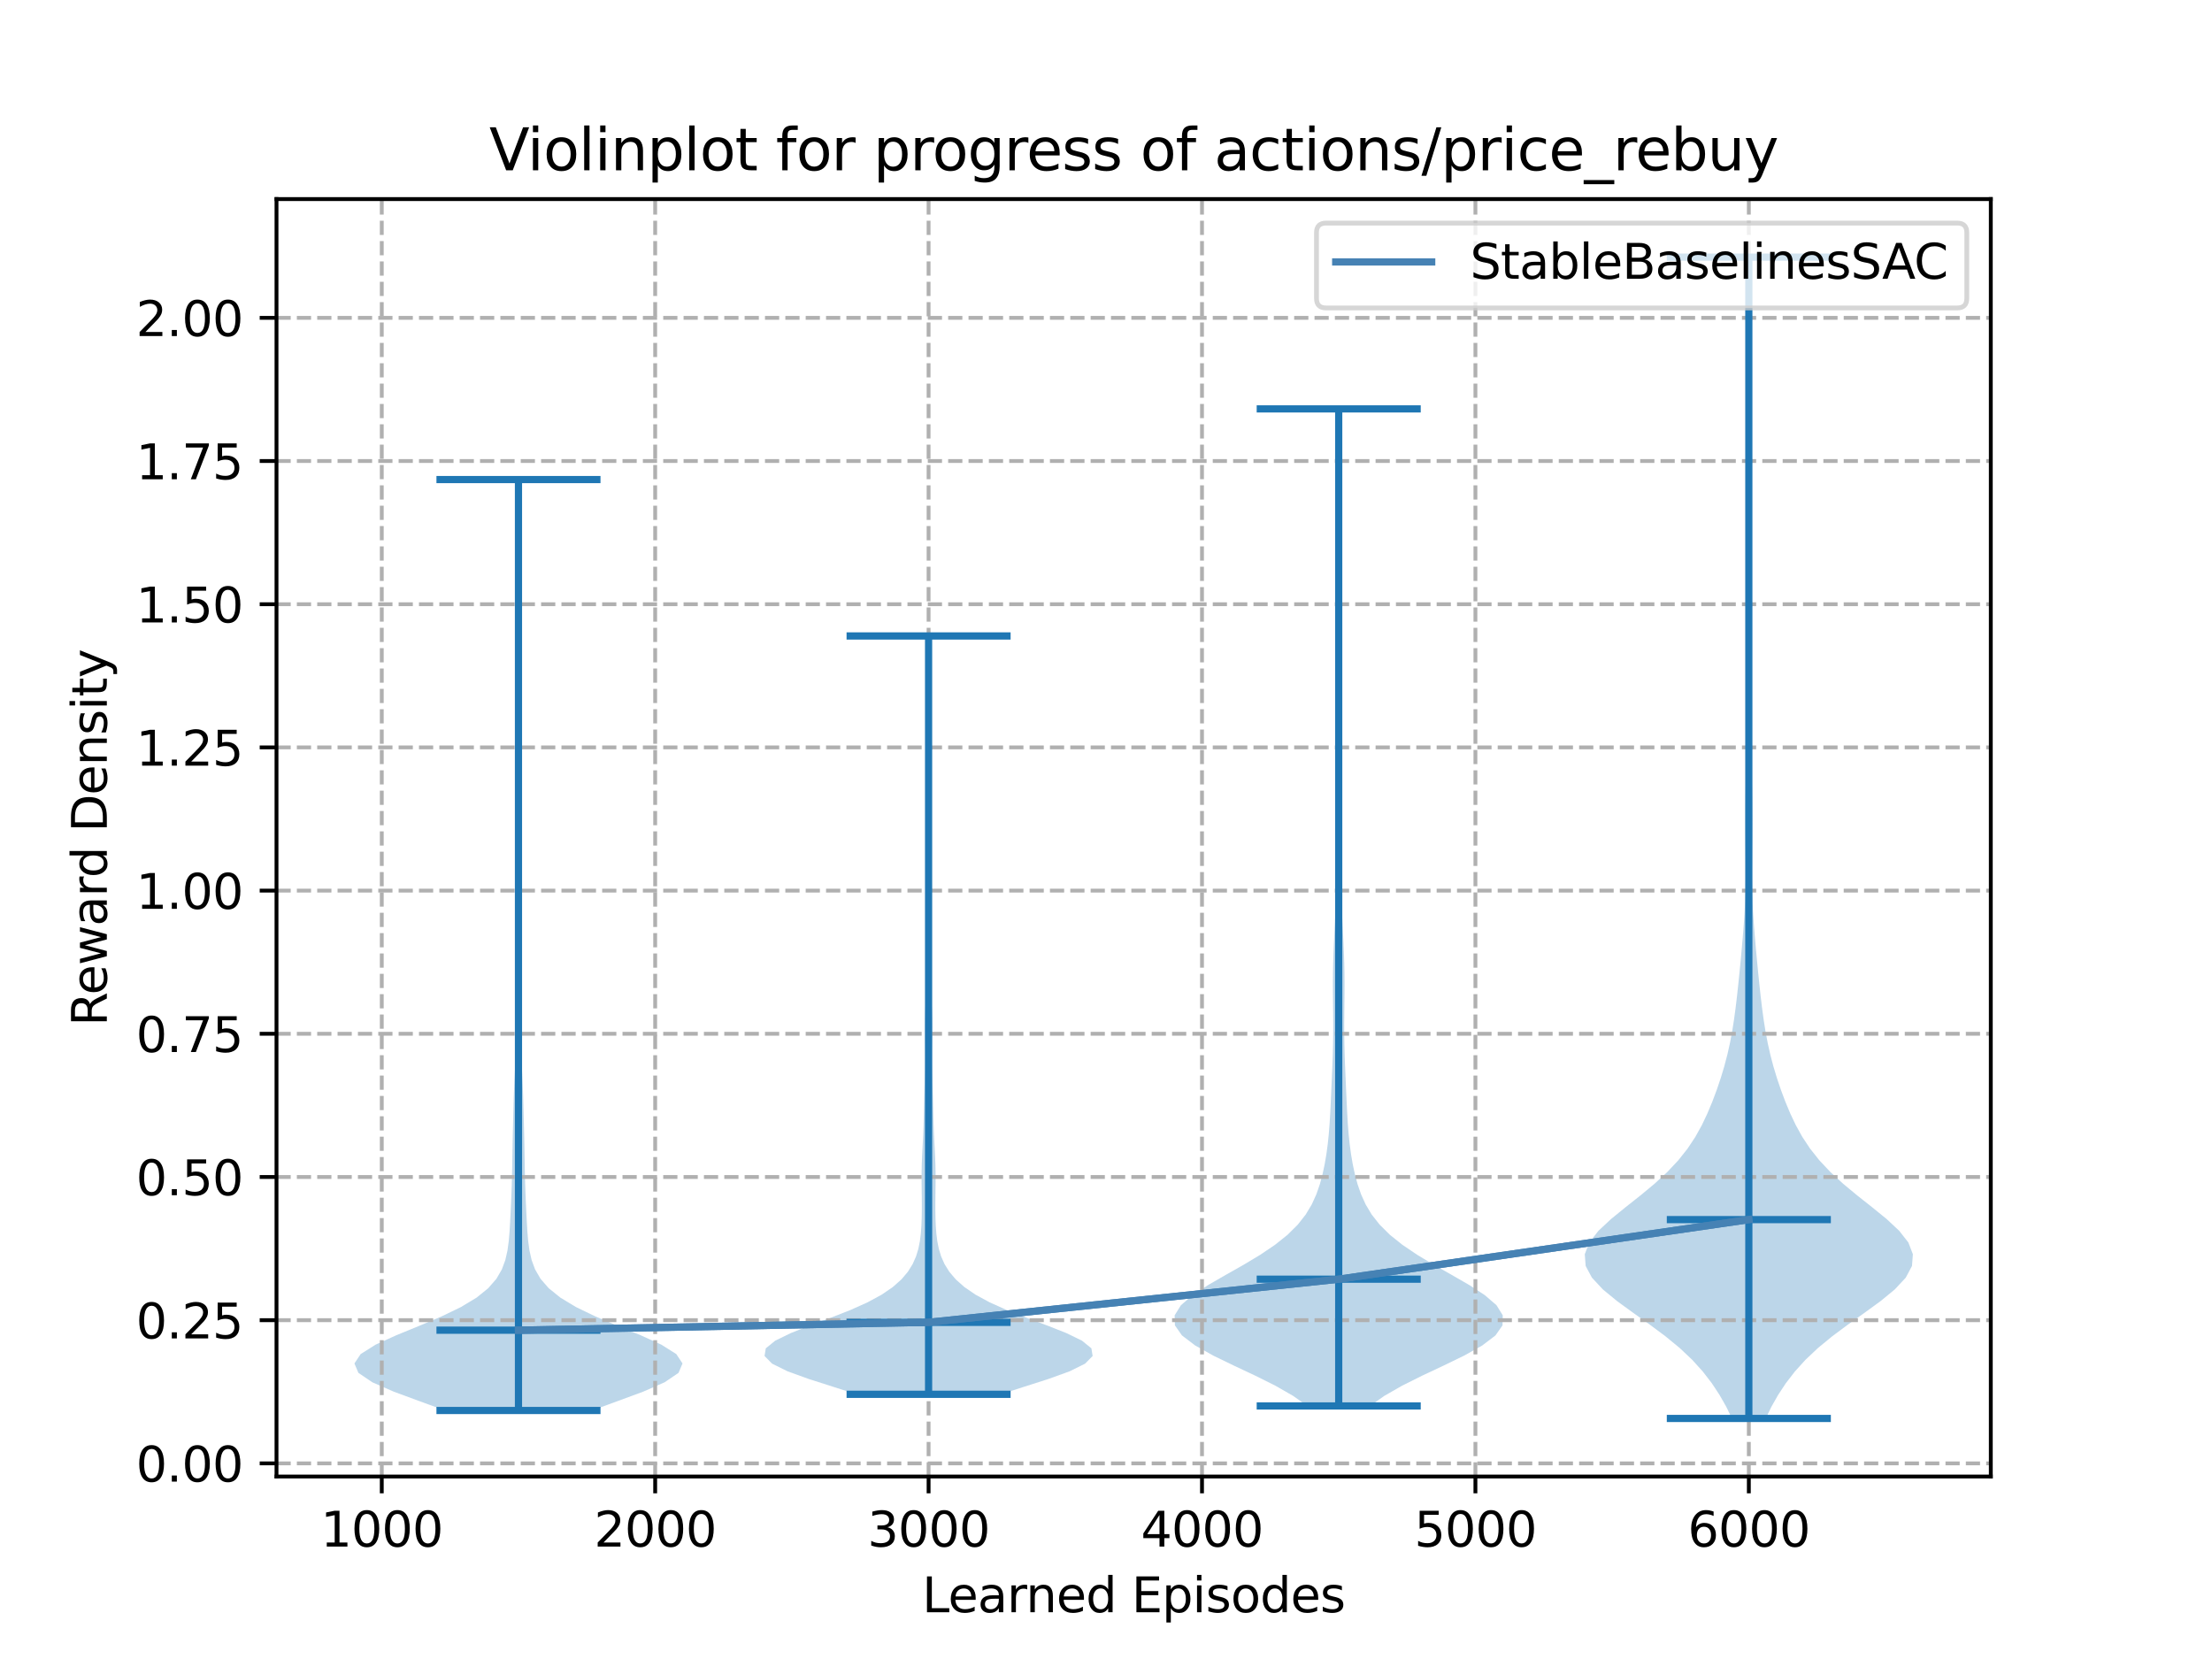 <?xml version="1.0" encoding="utf-8" standalone="no"?>
<!DOCTYPE svg PUBLIC "-//W3C//DTD SVG 1.1//EN"
  "http://www.w3.org/Graphics/SVG/1.1/DTD/svg11.dtd">
<svg xmlns:xlink="http://www.w3.org/1999/xlink" width="460.8pt" height="345.6pt" viewBox="0 0 460.8 345.6" xmlns="http://www.w3.org/2000/svg" version="1.1">
 <defs>
  <style type="text/css">*{stroke-linejoin: round; stroke-linecap: butt}</style>
 </defs>
 <g id="figure_1">
  <g id="patch_1">
   <path d="M 0 345.6 
L 460.8 345.6 
L 460.8 0 
L 0 0 
z
" style="fill: #ffffff"/>
  </g>
  <g id="axes_1">
   <g id="patch_2">
    <path d="M 57.6 307.584 
L 414.72 307.584 
L 414.72 41.472 
L 57.6 41.472 
z
" style="fill: #ffffff"/>
   </g>
   <g id="PolyCollection_1">
    <path d="M 123.31 293.83 
L 92.704 293.83 
L 87.343 291.871 
L 82.031 289.912 
L 77.56 287.953 
L 74.667 285.994 
L 73.833 284.035 
L 75.134 282.076 
L 78.244 280.117 
L 82.549 278.158 
L 87.338 276.199 
L 91.976 274.241 
L 96.025 272.282 
L 99.274 270.323 
L 101.701 268.364 
L 103.407 266.405 
L 104.544 264.446 
L 105.269 262.487 
L 105.713 260.528 
L 105.98 258.569 
L 106.146 256.61 
L 106.264 254.652 
L 106.364 252.693 
L 106.457 250.734 
L 106.541 248.775 
L 106.611 246.816 
L 106.663 244.857 
L 106.701 242.898 
L 106.733 240.939 
L 106.767 238.98 
L 106.807 237.021 
L 106.853 235.062 
L 106.902 233.104 
L 106.952 231.145 
L 107.008 229.186 
L 107.073 227.227 
L 107.153 225.268 
L 107.249 223.309 
L 107.356 221.35 
L 107.461 219.391 
L 107.551 217.432 
L 107.614 215.473 
L 107.645 213.515 
L 107.648 211.556 
L 107.635 209.597 
L 107.623 207.638 
L 107.624 205.679 
L 107.643 203.72 
L 107.676 201.761 
L 107.714 199.802 
L 107.746 197.843 
L 107.763 195.884 
L 107.765 193.925 
L 107.754 191.967 
L 107.738 190.008 
L 107.723 188.049 
L 107.713 186.09 
L 107.708 184.131 
L 107.705 182.172 
L 107.704 180.213 
L 107.703 178.254 
L 107.7 176.295 
L 107.696 174.336 
L 107.691 172.378 
L 107.685 170.419 
L 107.681 168.46 
L 107.682 166.501 
L 107.692 164.542 
L 107.713 162.583 
L 107.745 160.624 
L 107.785 158.665 
L 107.827 156.706 
L 107.864 154.747 
L 107.89 152.788 
L 107.903 150.83 
L 107.903 148.871 
L 107.892 146.912 
L 107.876 144.953 
L 107.861 142.994 
L 107.849 141.035 
L 107.846 139.076 
L 107.852 137.117 
L 107.866 135.158 
L 107.888 133.199 
L 107.913 131.241 
L 107.937 129.282 
L 107.96 127.323 
L 107.977 125.364 
L 107.99 123.405 
L 107.997 121.446 
L 108.001 119.487 
L 108.003 117.528 
L 108.001 115.569 
L 107.997 113.61 
L 107.989 111.651 
L 107.977 109.693 
L 107.962 107.734 
L 107.945 105.775 
L 107.929 103.816 
L 107.917 101.857 
L 107.913 99.898 
L 108.101 99.898 
L 108.101 99.898 
L 108.097 101.857 
L 108.085 103.816 
L 108.069 105.775 
L 108.052 107.734 
L 108.037 109.693 
L 108.025 111.651 
L 108.017 113.61 
L 108.013 115.569 
L 108.011 117.528 
L 108.012 119.487 
L 108.016 121.446 
L 108.024 123.405 
L 108.037 125.364 
L 108.054 127.323 
L 108.076 129.282 
L 108.101 131.241 
L 108.126 133.199 
L 108.147 135.158 
L 108.162 137.117 
L 108.168 139.076 
L 108.165 141.035 
L 108.153 142.994 
L 108.137 144.953 
L 108.121 146.912 
L 108.111 148.871 
L 108.111 150.83 
L 108.124 152.788 
L 108.15 154.747 
L 108.187 156.706 
L 108.228 158.665 
L 108.268 160.624 
L 108.301 162.583 
L 108.322 164.542 
L 108.332 166.501 
L 108.333 168.46 
L 108.329 170.419 
L 108.323 172.378 
L 108.317 174.336 
L 108.313 176.295 
L 108.311 178.254 
L 108.309 180.213 
L 108.308 182.172 
L 108.306 184.131 
L 108.301 186.09 
L 108.29 188.049 
L 108.275 190.008 
L 108.26 191.967 
L 108.249 193.925 
L 108.25 195.884 
L 108.268 197.843 
L 108.299 199.802 
L 108.338 201.761 
L 108.371 203.72 
L 108.39 205.679 
L 108.391 207.638 
L 108.378 209.597 
L 108.366 211.556 
L 108.369 213.515 
L 108.399 215.473 
L 108.462 217.432 
L 108.553 219.391 
L 108.658 221.35 
L 108.765 223.309 
L 108.861 225.268 
L 108.941 227.227 
L 109.006 229.186 
L 109.061 231.145 
L 109.112 233.104 
L 109.161 235.062 
L 109.207 237.021 
L 109.247 238.98 
L 109.281 240.939 
L 109.313 242.898 
L 109.351 244.857 
L 109.403 246.816 
L 109.473 248.775 
L 109.557 250.734 
L 109.65 252.693 
L 109.749 254.652 
L 109.867 256.61 
L 110.034 258.569 
L 110.301 260.528 
L 110.745 262.487 
L 111.47 264.446 
L 112.607 266.405 
L 114.313 268.364 
L 116.74 270.323 
L 119.989 272.282 
L 124.038 274.241 
L 128.676 276.199 
L 133.465 278.158 
L 137.77 280.117 
L 140.88 282.076 
L 142.181 284.035 
L 141.346 285.994 
L 138.454 287.953 
L 133.982 289.912 
L 128.67 291.871 
L 123.31 293.83 
z
" clip-path="url(#p4793a1f24e)" style="fill: #1f77b4; fill-opacity: 0.3"/>
   </g>
   <g id="PolyCollection_2">
    <path d="M 208.459 290.458 
L 178.425 290.458 
L 173.471 288.863 
L 168.477 287.267 
L 164.063 285.671 
L 160.842 284.075 
L 159.268 282.48 
L 159.526 280.884 
L 161.488 279.288 
L 164.763 277.693 
L 168.812 276.097 
L 173.087 274.501 
L 177.145 272.905 
L 180.705 271.31 
L 183.65 269.714 
L 185.984 268.118 
L 187.78 266.523 
L 189.13 264.927 
L 190.122 263.331 
L 190.829 261.735 
L 191.314 260.14 
L 191.631 258.544 
L 191.828 256.948 
L 191.945 255.353 
L 192.008 253.757 
L 192.034 252.161 
L 192.035 250.565 
L 192.019 248.97 
L 191.998 247.374 
L 191.983 245.778 
L 191.989 244.183 
L 192.022 242.587 
L 192.083 240.991 
L 192.161 239.395 
L 192.245 237.8 
L 192.321 236.204 
L 192.382 234.608 
L 192.428 233.013 
L 192.466 231.417 
L 192.501 229.821 
L 192.541 228.225 
L 192.587 226.63 
L 192.635 225.034 
L 192.678 223.438 
L 192.709 221.843 
L 192.719 220.247 
L 192.709 218.651 
L 192.686 217.055 
L 192.664 215.46 
L 192.658 213.864 
L 192.68 212.268 
L 192.735 210.673 
L 192.818 209.077 
L 192.918 207.481 
L 193.021 205.885 
L 193.116 204.29 
L 193.192 202.694 
L 193.246 201.098 
L 193.276 199.503 
L 193.281 197.907 
L 193.264 196.311 
L 193.23 194.715 
L 193.186 193.12 
L 193.142 191.524 
L 193.106 189.928 
L 193.087 188.333 
L 193.09 186.737 
L 193.114 185.141 
L 193.156 183.545 
L 193.207 181.95 
L 193.259 180.354 
L 193.302 178.758 
L 193.331 177.163 
L 193.341 175.567 
L 193.334 173.971 
L 193.313 172.375 
L 193.286 170.78 
L 193.26 169.184 
L 193.245 167.588 
L 193.244 165.993 
L 193.259 164.397 
L 193.286 162.801 
L 193.32 161.205 
L 193.354 159.61 
L 193.384 158.014 
L 193.407 156.418 
L 193.423 154.823 
L 193.432 153.227 
L 193.437 151.631 
L 193.44 150.035 
L 193.44 148.44 
L 193.439 146.844 
L 193.436 145.248 
L 193.43 143.653 
L 193.421 142.057 
L 193.408 140.461 
L 193.392 138.865 
L 193.374 137.27 
L 193.357 135.674 
L 193.345 134.078 
L 193.341 132.483 
L 193.544 132.483 
L 193.544 132.483 
L 193.539 134.078 
L 193.527 135.674 
L 193.511 137.27 
L 193.493 138.865 
L 193.476 140.461 
L 193.463 142.057 
L 193.454 143.653 
L 193.449 145.248 
L 193.446 146.844 
L 193.444 148.44 
L 193.445 150.035 
L 193.447 151.631 
L 193.452 153.227 
L 193.462 154.823 
L 193.478 156.418 
L 193.5 158.014 
L 193.53 159.61 
L 193.565 161.205 
L 193.599 162.801 
L 193.626 164.397 
L 193.641 165.993 
L 193.64 167.588 
L 193.624 169.184 
L 193.599 170.78 
L 193.572 172.375 
L 193.551 173.971 
L 193.543 175.567 
L 193.554 177.163 
L 193.582 178.758 
L 193.626 180.354 
L 193.678 181.95 
L 193.729 183.545 
L 193.771 185.141 
L 193.795 186.737 
L 193.797 188.333 
L 193.778 189.928 
L 193.743 191.524 
L 193.698 193.12 
L 193.655 194.715 
L 193.621 196.311 
L 193.604 197.907 
L 193.609 199.503 
L 193.638 201.098 
L 193.692 202.694 
L 193.769 204.29 
L 193.863 205.885 
L 193.967 207.481 
L 194.067 209.077 
L 194.15 210.673 
L 194.205 212.268 
L 194.227 213.864 
L 194.221 215.46 
L 194.199 217.055 
L 194.176 218.651 
L 194.166 220.247 
L 194.176 221.843 
L 194.206 223.438 
L 194.25 225.034 
L 194.298 226.63 
L 194.344 228.225 
L 194.383 229.821 
L 194.419 231.417 
L 194.456 233.013 
L 194.503 234.608 
L 194.564 236.204 
L 194.64 237.8 
L 194.724 239.395 
L 194.802 240.991 
L 194.862 242.587 
L 194.896 244.183 
L 194.901 245.778 
L 194.887 247.374 
L 194.865 248.97 
L 194.85 250.565 
L 194.85 252.161 
L 194.877 253.757 
L 194.94 255.353 
L 195.056 256.948 
L 195.254 258.544 
L 195.571 260.14 
L 196.056 261.735 
L 196.763 263.331 
L 197.755 264.927 
L 199.105 266.523 
L 200.9 268.118 
L 203.235 269.714 
L 206.18 271.31 
L 209.74 272.905 
L 213.798 274.501 
L 218.072 276.097 
L 222.121 277.693 
L 225.396 279.288 
L 227.358 280.884 
L 227.616 282.48 
L 226.043 284.075 
L 222.821 285.671 
L 218.407 287.267 
L 213.414 288.863 
L 208.459 290.458 
z
" clip-path="url(#p4793a1f24e)" style="fill: #1f77b4; fill-opacity: 0.3"/>
   </g>
   <g id="PolyCollection_3">
    <path d="M 285.408 292.88 
L 272.348 292.88 
L 269.373 290.782 
L 265.712 288.684 
L 261.512 286.586 
L 257.054 284.488 
L 252.729 282.39 
L 248.981 280.292 
L 246.222 278.194 
L 244.754 276.096 
L 244.704 273.998 
L 246.009 271.9 
L 248.441 269.802 
L 251.664 267.704 
L 255.303 265.606 
L 259.011 263.508 
L 262.51 261.41 
L 265.616 259.312 
L 268.235 257.214 
L 270.349 255.116 
L 271.999 253.018 
L 273.258 250.92 
L 274.212 248.822 
L 274.94 246.724 
L 275.507 244.626 
L 275.956 242.528 
L 276.313 240.43 
L 276.595 238.332 
L 276.811 236.234 
L 276.976 234.136 
L 277.103 232.038 
L 277.207 229.94 
L 277.301 227.842 
L 277.394 225.744 
L 277.486 223.646 
L 277.573 221.548 
L 277.648 219.45 
L 277.701 217.352 
L 277.73 215.254 
L 277.733 213.156 
L 277.718 211.058 
L 277.693 208.96 
L 277.672 206.862 
L 277.665 204.764 
L 277.682 202.666 
L 277.726 200.568 
L 277.795 198.47 
L 277.885 196.372 
L 277.985 194.274 
L 278.09 192.176 
L 278.192 190.078 
L 278.29 187.98 
L 278.383 185.882 
L 278.471 183.784 
L 278.553 181.686 
L 278.629 179.588 
L 278.695 177.49 
L 278.75 175.392 
L 278.793 173.294 
L 278.822 171.196 
L 278.839 169.098 
L 278.842 167 
L 278.833 164.902 
L 278.81 162.804 
L 278.773 160.706 
L 278.722 158.608 
L 278.66 156.51 
L 278.592 154.412 
L 278.527 152.314 
L 278.477 150.216 
L 278.449 148.118 
L 278.449 146.02 
L 278.474 143.922 
L 278.517 141.824 
L 278.568 139.726 
L 278.617 137.628 
L 278.659 135.53 
L 278.693 133.432 
L 278.72 131.334 
L 278.743 129.236 
L 278.766 127.138 
L 278.787 125.04 
L 278.806 122.942 
L 278.819 120.844 
L 278.824 118.746 
L 278.821 116.648 
L 278.811 114.55 
L 278.796 112.452 
L 278.78 110.354 
L 278.767 108.256 
L 278.76 106.158 
L 278.759 104.06 
L 278.761 101.962 
L 278.762 99.864 
L 278.758 97.766 
L 278.744 95.668 
L 278.721 93.57 
L 278.694 91.472 
L 278.669 89.374 
L 278.654 87.276 
L 278.654 85.178 
L 279.102 85.178 
L 279.102 85.178 
L 279.102 87.276 
L 279.086 89.374 
L 279.062 91.472 
L 279.034 93.57 
L 279.012 95.668 
L 278.998 97.766 
L 278.993 99.864 
L 278.994 101.962 
L 278.997 104.06 
L 278.996 106.158 
L 278.988 108.256 
L 278.976 110.354 
L 278.96 112.452 
L 278.944 114.55 
L 278.934 116.648 
L 278.931 118.746 
L 278.937 120.844 
L 278.95 122.942 
L 278.968 125.04 
L 278.99 127.138 
L 279.012 129.236 
L 279.036 131.334 
L 279.063 133.432 
L 279.096 135.53 
L 279.138 137.628 
L 279.188 139.726 
L 279.239 141.824 
L 279.282 143.922 
L 279.307 146.02 
L 279.306 148.118 
L 279.278 150.216 
L 279.228 152.314 
L 279.164 154.412 
L 279.096 156.51 
L 279.033 158.608 
L 278.982 160.706 
L 278.945 162.804 
L 278.922 164.902 
L 278.913 167 
L 278.917 169.098 
L 278.933 171.196 
L 278.962 173.294 
L 279.005 175.392 
L 279.06 177.49 
L 279.127 179.588 
L 279.202 181.686 
L 279.284 183.784 
L 279.372 185.882 
L 279.465 187.98 
L 279.563 190.078 
L 279.666 192.176 
L 279.77 194.274 
L 279.871 196.372 
L 279.96 198.47 
L 280.03 200.568 
L 280.074 202.666 
L 280.09 204.764 
L 280.084 206.862 
L 280.062 208.96 
L 280.038 211.058 
L 280.022 213.156 
L 280.026 215.254 
L 280.054 217.352 
L 280.108 219.45 
L 280.182 221.548 
L 280.269 223.646 
L 280.361 225.744 
L 280.454 227.842 
L 280.548 229.94 
L 280.653 232.038 
L 280.779 234.136 
L 280.944 236.234 
L 281.161 238.332 
L 281.442 240.43 
L 281.799 242.528 
L 282.248 244.626 
L 282.815 246.724 
L 283.543 248.822 
L 284.497 250.92 
L 285.756 253.018 
L 287.406 255.116 
L 289.521 257.214 
L 292.139 259.312 
L 295.245 261.41 
L 298.745 263.508 
L 302.452 265.606 
L 306.092 267.704 
L 309.314 269.802 
L 311.747 271.9 
L 313.052 273.998 
L 313.002 276.096 
L 311.533 278.194 
L 308.775 280.292 
L 305.026 282.39 
L 300.702 284.488 
L 296.244 286.586 
L 292.044 288.684 
L 288.382 290.782 
L 285.408 292.88 
z
" clip-path="url(#p4793a1f24e)" style="fill: #1f77b4; fill-opacity: 0.3"/>
   </g>
   <g id="PolyCollection_4">
    <path d="M 367.831 295.488 
L 360.795 295.488 
L 359.607 293.044 
L 358.219 290.601 
L 356.608 288.157 
L 354.725 285.713 
L 352.513 283.27 
L 349.925 280.826 
L 346.957 278.383 
L 343.677 275.939 
L 340.237 273.495 
L 336.878 271.052 
L 333.903 268.608 
L 331.628 266.164 
L 330.322 263.721 
L 330.139 261.277 
L 331.08 258.833 
L 332.993 256.39 
L 335.609 253.946 
L 338.611 251.503 
L 341.702 249.059 
L 344.649 246.615 
L 347.308 244.172 
L 349.609 241.728 
L 351.549 239.284 
L 353.167 236.841 
L 354.523 234.397 
L 355.683 231.953 
L 356.703 229.51 
L 357.62 227.066 
L 358.448 224.623 
L 359.187 222.179 
L 359.831 219.735 
L 360.381 217.292 
L 360.841 214.848 
L 361.228 212.404 
L 361.558 209.961 
L 361.85 207.517 
L 362.116 205.073 
L 362.366 202.63 
L 362.603 200.186 
L 362.829 197.743 
L 363.043 195.299 
L 363.238 192.855 
L 363.407 190.412 
L 363.538 187.968 
L 363.625 185.524 
L 363.666 183.081 
L 363.67 180.637 
L 363.648 178.193 
L 363.616 175.75 
L 363.589 173.306 
L 363.577 170.863 
L 363.586 168.419 
L 363.616 165.975 
L 363.664 163.532 
L 363.724 161.088 
L 363.792 158.644 
L 363.864 156.201 
L 363.937 153.757 
L 364.008 151.313 
L 364.073 148.87 
L 364.129 146.426 
L 364.171 143.983 
L 364.197 141.539 
L 364.205 139.095 
L 364.2 136.652 
L 364.187 134.208 
L 364.175 131.764 
L 364.169 129.321 
L 364.174 126.877 
L 364.188 124.433 
L 364.21 121.99 
L 364.233 119.546 
L 364.253 117.103 
L 364.264 114.659 
L 364.264 112.215 
L 364.251 109.772 
L 364.227 107.328 
L 364.192 104.884 
L 364.15 102.441 
L 364.104 99.997 
L 364.059 97.553 
L 364.02 95.11 
L 363.99 92.666 
L 363.974 90.223 
L 363.974 87.779 
L 363.99 85.335 
L 364.02 82.892 
L 364.057 80.448 
L 364.093 78.004 
L 364.12 75.561 
L 364.135 73.117 
L 364.135 70.673 
L 364.125 68.23 
L 364.11 65.786 
L 364.097 63.343 
L 364.088 60.899 
L 364.088 58.455 
L 364.097 56.012 
L 364.116 53.568 
L 364.51 53.568 
L 364.51 53.568 
L 364.529 56.012 
L 364.538 58.455 
L 364.538 60.899 
L 364.529 63.343 
L 364.516 65.786 
L 364.501 68.23 
L 364.491 70.673 
L 364.492 73.117 
L 364.506 75.561 
L 364.533 78.004 
L 364.569 80.448 
L 364.606 82.892 
L 364.636 85.335 
L 364.652 87.779 
L 364.652 90.223 
L 364.636 92.666 
L 364.606 95.11 
L 364.567 97.553 
L 364.522 99.997 
L 364.476 102.441 
L 364.434 104.884 
L 364.399 107.328 
L 364.375 109.772 
L 364.362 112.215 
L 364.362 114.659 
L 364.373 117.103 
L 364.393 119.546 
L 364.416 121.99 
L 364.438 124.433 
L 364.453 126.877 
L 364.457 129.321 
L 364.451 131.764 
L 364.439 134.208 
L 364.426 136.652 
L 364.421 139.095 
L 364.43 141.539 
L 364.455 143.983 
L 364.497 146.426 
L 364.553 148.87 
L 364.619 151.313 
L 364.69 153.757 
L 364.762 156.201 
L 364.834 158.644 
L 364.902 161.088 
L 364.962 163.532 
L 365.01 165.975 
L 365.04 168.419 
L 365.049 170.863 
L 365.037 173.306 
L 365.01 175.75 
L 364.978 178.193 
L 364.957 180.637 
L 364.96 183.081 
L 365.002 185.524 
L 365.088 187.968 
L 365.22 190.412 
L 365.388 192.855 
L 365.584 195.299 
L 365.797 197.743 
L 366.024 200.186 
L 366.26 202.63 
L 366.51 205.073 
L 366.776 207.517 
L 367.068 209.961 
L 367.398 212.404 
L 367.785 214.848 
L 368.246 217.292 
L 368.795 219.735 
L 369.44 222.179 
L 370.178 224.623 
L 371.006 227.066 
L 371.923 229.51 
L 372.943 231.953 
L 374.103 234.397 
L 375.459 236.841 
L 377.077 239.284 
L 379.017 241.728 
L 381.319 244.172 
L 383.977 246.615 
L 386.925 249.059 
L 390.015 251.503 
L 393.017 253.946 
L 395.633 256.39 
L 397.546 258.833 
L 398.487 261.277 
L 398.304 263.721 
L 396.998 266.164 
L 394.723 268.608 
L 391.748 271.052 
L 388.39 273.495 
L 384.95 275.939 
L 381.669 278.383 
L 378.701 280.826 
L 376.114 283.27 
L 373.901 285.713 
L 372.019 288.157 
L 370.407 290.601 
L 369.02 293.044 
L 367.831 295.488 
z
" clip-path="url(#p4793a1f24e)" style="fill: #1f77b4; fill-opacity: 0.3"/>
   </g>
   <g id="matplotlib.axis_1">
    <g id="xtick_1">
     <g id="line2d_1">
      <path d="M 79.528 307.584 
L 79.528 41.472 
" clip-path="url(#p4793a1f24e)" style="fill: none; stroke-dasharray: 2.96,1.28; stroke-dashoffset: 0; stroke: #b0b0b0; stroke-width: 0.8"/>
     </g>
     <g id="line2d_2">
      <defs>
       <path id="m5291b34c7e" d="M 0 0 
L 0 3.5 
" style="stroke: #000000; stroke-width: 0.8"/>
      </defs>
      <g>
       <use xlink:href="#m5291b34c7e" x="79.528" y="307.584" style="stroke: #000000; stroke-width: 0.8"/>
      </g>
     </g>
     <g id="text_1">
      <!-- 1000 -->
      <g transform="translate(66.803 322.182)scale(0.1 -0.1)">
       <defs>
        <path id="DejaVuSans-31" d="M 794 531 
L 1825 531 
L 1825 4091 
L 703 3866 
L 703 4441 
L 1819 4666 
L 2450 4666 
L 2450 531 
L 3481 531 
L 3481 0 
L 794 0 
L 794 531 
z
" transform="scale(0.016)"/>
        <path id="DejaVuSans-30" d="M 2034 4250 
Q 1547 4250 1301 3770 
Q 1056 3291 1056 2328 
Q 1056 1369 1301 889 
Q 1547 409 2034 409 
Q 2525 409 2770 889 
Q 3016 1369 3016 2328 
Q 3016 3291 2770 3770 
Q 2525 4250 2034 4250 
z
M 2034 4750 
Q 2819 4750 3233 4129 
Q 3647 3509 3647 2328 
Q 3647 1150 3233 529 
Q 2819 -91 2034 -91 
Q 1250 -91 836 529 
Q 422 1150 422 2328 
Q 422 3509 836 4129 
Q 1250 4750 2034 4750 
z
" transform="scale(0.016)"/>
       </defs>
       <use xlink:href="#DejaVuSans-31"/>
       <use xlink:href="#DejaVuSans-30" x="63.623"/>
       <use xlink:href="#DejaVuSans-30" x="127.246"/>
       <use xlink:href="#DejaVuSans-30" x="190.869"/>
      </g>
     </g>
    </g>
    <g id="xtick_2">
     <g id="line2d_3">
      <path d="M 136.485 307.584 
L 136.485 41.472 
" clip-path="url(#p4793a1f24e)" style="fill: none; stroke-dasharray: 2.96,1.28; stroke-dashoffset: 0; stroke: #b0b0b0; stroke-width: 0.8"/>
     </g>
     <g id="line2d_4">
      <g>
       <use xlink:href="#m5291b34c7e" x="136.485" y="307.584" style="stroke: #000000; stroke-width: 0.8"/>
      </g>
     </g>
     <g id="text_2">
      <!-- 2000 -->
      <g transform="translate(123.76 322.182)scale(0.1 -0.1)">
       <defs>
        <path id="DejaVuSans-32" d="M 1228 531 
L 3431 531 
L 3431 0 
L 469 0 
L 469 531 
Q 828 903 1448 1529 
Q 2069 2156 2228 2338 
Q 2531 2678 2651 2914 
Q 2772 3150 2772 3378 
Q 2772 3750 2511 3984 
Q 2250 4219 1831 4219 
Q 1534 4219 1204 4116 
Q 875 4013 500 3803 
L 500 4441 
Q 881 4594 1212 4672 
Q 1544 4750 1819 4750 
Q 2544 4750 2975 4387 
Q 3406 4025 3406 3419 
Q 3406 3131 3298 2873 
Q 3191 2616 2906 2266 
Q 2828 2175 2409 1742 
Q 1991 1309 1228 531 
z
" transform="scale(0.016)"/>
       </defs>
       <use xlink:href="#DejaVuSans-32"/>
       <use xlink:href="#DejaVuSans-30" x="63.623"/>
       <use xlink:href="#DejaVuSans-30" x="127.246"/>
       <use xlink:href="#DejaVuSans-30" x="190.869"/>
      </g>
     </g>
    </g>
    <g id="xtick_3">
     <g id="line2d_5">
      <path d="M 193.442 307.584 
L 193.442 41.472 
" clip-path="url(#p4793a1f24e)" style="fill: none; stroke-dasharray: 2.96,1.28; stroke-dashoffset: 0; stroke: #b0b0b0; stroke-width: 0.8"/>
     </g>
     <g id="line2d_6">
      <g>
       <use xlink:href="#m5291b34c7e" x="193.442" y="307.584" style="stroke: #000000; stroke-width: 0.8"/>
      </g>
     </g>
     <g id="text_3">
      <!-- 3000 -->
      <g transform="translate(180.717 322.182)scale(0.1 -0.1)">
       <defs>
        <path id="DejaVuSans-33" d="M 2597 2516 
Q 3050 2419 3304 2112 
Q 3559 1806 3559 1356 
Q 3559 666 3084 287 
Q 2609 -91 1734 -91 
Q 1441 -91 1130 -33 
Q 819 25 488 141 
L 488 750 
Q 750 597 1062 519 
Q 1375 441 1716 441 
Q 2309 441 2620 675 
Q 2931 909 2931 1356 
Q 2931 1769 2642 2001 
Q 2353 2234 1838 2234 
L 1294 2234 
L 1294 2753 
L 1863 2753 
Q 2328 2753 2575 2939 
Q 2822 3125 2822 3475 
Q 2822 3834 2567 4026 
Q 2313 4219 1838 4219 
Q 1578 4219 1281 4162 
Q 984 4106 628 3988 
L 628 4550 
Q 988 4650 1302 4700 
Q 1616 4750 1894 4750 
Q 2613 4750 3031 4423 
Q 3450 4097 3450 3541 
Q 3450 3153 3228 2886 
Q 3006 2619 2597 2516 
z
" transform="scale(0.016)"/>
       </defs>
       <use xlink:href="#DejaVuSans-33"/>
       <use xlink:href="#DejaVuSans-30" x="63.623"/>
       <use xlink:href="#DejaVuSans-30" x="127.246"/>
       <use xlink:href="#DejaVuSans-30" x="190.869"/>
      </g>
     </g>
    </g>
    <g id="xtick_4">
     <g id="line2d_7">
      <path d="M 250.399 307.584 
L 250.399 41.472 
" clip-path="url(#p4793a1f24e)" style="fill: none; stroke-dasharray: 2.96,1.28; stroke-dashoffset: 0; stroke: #b0b0b0; stroke-width: 0.8"/>
     </g>
     <g id="line2d_8">
      <g>
       <use xlink:href="#m5291b34c7e" x="250.399" y="307.584" style="stroke: #000000; stroke-width: 0.8"/>
      </g>
     </g>
     <g id="text_4">
      <!-- 4000 -->
      <g transform="translate(237.674 322.182)scale(0.1 -0.1)">
       <defs>
        <path id="DejaVuSans-34" d="M 2419 4116 
L 825 1625 
L 2419 1625 
L 2419 4116 
z
M 2253 4666 
L 3047 4666 
L 3047 1625 
L 3713 1625 
L 3713 1100 
L 3047 1100 
L 3047 0 
L 2419 0 
L 2419 1100 
L 313 1100 
L 313 1709 
L 2253 4666 
z
" transform="scale(0.016)"/>
       </defs>
       <use xlink:href="#DejaVuSans-34"/>
       <use xlink:href="#DejaVuSans-30" x="63.623"/>
       <use xlink:href="#DejaVuSans-30" x="127.246"/>
       <use xlink:href="#DejaVuSans-30" x="190.869"/>
      </g>
     </g>
    </g>
    <g id="xtick_5">
     <g id="line2d_9">
      <path d="M 307.356 307.584 
L 307.356 41.472 
" clip-path="url(#p4793a1f24e)" style="fill: none; stroke-dasharray: 2.96,1.28; stroke-dashoffset: 0; stroke: #b0b0b0; stroke-width: 0.8"/>
     </g>
     <g id="line2d_10">
      <g>
       <use xlink:href="#m5291b34c7e" x="307.356" y="307.584" style="stroke: #000000; stroke-width: 0.8"/>
      </g>
     </g>
     <g id="text_5">
      <!-- 5000 -->
      <g transform="translate(294.631 322.182)scale(0.1 -0.1)">
       <defs>
        <path id="DejaVuSans-35" d="M 691 4666 
L 3169 4666 
L 3169 4134 
L 1269 4134 
L 1269 2991 
Q 1406 3038 1543 3061 
Q 1681 3084 1819 3084 
Q 2600 3084 3056 2656 
Q 3513 2228 3513 1497 
Q 3513 744 3044 326 
Q 2575 -91 1722 -91 
Q 1428 -91 1123 -41 
Q 819 9 494 109 
L 494 744 
Q 775 591 1075 516 
Q 1375 441 1709 441 
Q 2250 441 2565 725 
Q 2881 1009 2881 1497 
Q 2881 1984 2565 2268 
Q 2250 2553 1709 2553 
Q 1456 2553 1204 2497 
Q 953 2441 691 2322 
L 691 4666 
z
" transform="scale(0.016)"/>
       </defs>
       <use xlink:href="#DejaVuSans-35"/>
       <use xlink:href="#DejaVuSans-30" x="63.623"/>
       <use xlink:href="#DejaVuSans-30" x="127.246"/>
       <use xlink:href="#DejaVuSans-30" x="190.869"/>
      </g>
     </g>
    </g>
    <g id="xtick_6">
     <g id="line2d_11">
      <path d="M 364.313 307.584 
L 364.313 41.472 
" clip-path="url(#p4793a1f24e)" style="fill: none; stroke-dasharray: 2.96,1.28; stroke-dashoffset: 0; stroke: #b0b0b0; stroke-width: 0.8"/>
     </g>
     <g id="line2d_12">
      <g>
       <use xlink:href="#m5291b34c7e" x="364.313" y="307.584" style="stroke: #000000; stroke-width: 0.8"/>
      </g>
     </g>
     <g id="text_6">
      <!-- 6000 -->
      <g transform="translate(351.588 322.182)scale(0.1 -0.1)">
       <defs>
        <path id="DejaVuSans-36" d="M 2113 2584 
Q 1688 2584 1439 2293 
Q 1191 2003 1191 1497 
Q 1191 994 1439 701 
Q 1688 409 2113 409 
Q 2538 409 2786 701 
Q 3034 994 3034 1497 
Q 3034 2003 2786 2293 
Q 2538 2584 2113 2584 
z
M 3366 4563 
L 3366 3988 
Q 3128 4100 2886 4159 
Q 2644 4219 2406 4219 
Q 1781 4219 1451 3797 
Q 1122 3375 1075 2522 
Q 1259 2794 1537 2939 
Q 1816 3084 2150 3084 
Q 2853 3084 3261 2657 
Q 3669 2231 3669 1497 
Q 3669 778 3244 343 
Q 2819 -91 2113 -91 
Q 1303 -91 875 529 
Q 447 1150 447 2328 
Q 447 3434 972 4092 
Q 1497 4750 2381 4750 
Q 2619 4750 2861 4703 
Q 3103 4656 3366 4563 
z
" transform="scale(0.016)"/>
       </defs>
       <use xlink:href="#DejaVuSans-36"/>
       <use xlink:href="#DejaVuSans-30" x="63.623"/>
       <use xlink:href="#DejaVuSans-30" x="127.246"/>
       <use xlink:href="#DejaVuSans-30" x="190.869"/>
      </g>
     </g>
    </g>
    <g id="text_7">
     <!-- Learned Episodes -->
     <g transform="translate(192.102 335.861)scale(0.1 -0.1)">
      <defs>
       <path id="DejaVuSans-4c" d="M 628 4666 
L 1259 4666 
L 1259 531 
L 3531 531 
L 3531 0 
L 628 0 
L 628 4666 
z
" transform="scale(0.016)"/>
       <path id="DejaVuSans-65" d="M 3597 1894 
L 3597 1613 
L 953 1613 
Q 991 1019 1311 708 
Q 1631 397 2203 397 
Q 2534 397 2845 478 
Q 3156 559 3463 722 
L 3463 178 
Q 3153 47 2828 -22 
Q 2503 -91 2169 -91 
Q 1331 -91 842 396 
Q 353 884 353 1716 
Q 353 2575 817 3079 
Q 1281 3584 2069 3584 
Q 2775 3584 3186 3129 
Q 3597 2675 3597 1894 
z
M 3022 2063 
Q 3016 2534 2758 2815 
Q 2500 3097 2075 3097 
Q 1594 3097 1305 2825 
Q 1016 2553 972 2059 
L 3022 2063 
z
" transform="scale(0.016)"/>
       <path id="DejaVuSans-61" d="M 2194 1759 
Q 1497 1759 1228 1600 
Q 959 1441 959 1056 
Q 959 750 1161 570 
Q 1363 391 1709 391 
Q 2188 391 2477 730 
Q 2766 1069 2766 1631 
L 2766 1759 
L 2194 1759 
z
M 3341 1997 
L 3341 0 
L 2766 0 
L 2766 531 
Q 2569 213 2275 61 
Q 1981 -91 1556 -91 
Q 1019 -91 701 211 
Q 384 513 384 1019 
Q 384 1609 779 1909 
Q 1175 2209 1959 2209 
L 2766 2209 
L 2766 2266 
Q 2766 2663 2505 2880 
Q 2244 3097 1772 3097 
Q 1472 3097 1187 3025 
Q 903 2953 641 2809 
L 641 3341 
Q 956 3463 1253 3523 
Q 1550 3584 1831 3584 
Q 2591 3584 2966 3190 
Q 3341 2797 3341 1997 
z
" transform="scale(0.016)"/>
       <path id="DejaVuSans-72" d="M 2631 2963 
Q 2534 3019 2420 3045 
Q 2306 3072 2169 3072 
Q 1681 3072 1420 2755 
Q 1159 2438 1159 1844 
L 1159 0 
L 581 0 
L 581 3500 
L 1159 3500 
L 1159 2956 
Q 1341 3275 1631 3429 
Q 1922 3584 2338 3584 
Q 2397 3584 2469 3576 
Q 2541 3569 2628 3553 
L 2631 2963 
z
" transform="scale(0.016)"/>
       <path id="DejaVuSans-6e" d="M 3513 2113 
L 3513 0 
L 2938 0 
L 2938 2094 
Q 2938 2591 2744 2837 
Q 2550 3084 2163 3084 
Q 1697 3084 1428 2787 
Q 1159 2491 1159 1978 
L 1159 0 
L 581 0 
L 581 3500 
L 1159 3500 
L 1159 2956 
Q 1366 3272 1645 3428 
Q 1925 3584 2291 3584 
Q 2894 3584 3203 3211 
Q 3513 2838 3513 2113 
z
" transform="scale(0.016)"/>
       <path id="DejaVuSans-64" d="M 2906 2969 
L 2906 4863 
L 3481 4863 
L 3481 0 
L 2906 0 
L 2906 525 
Q 2725 213 2448 61 
Q 2172 -91 1784 -91 
Q 1150 -91 751 415 
Q 353 922 353 1747 
Q 353 2572 751 3078 
Q 1150 3584 1784 3584 
Q 2172 3584 2448 3432 
Q 2725 3281 2906 2969 
z
M 947 1747 
Q 947 1113 1208 752 
Q 1469 391 1925 391 
Q 2381 391 2643 752 
Q 2906 1113 2906 1747 
Q 2906 2381 2643 2742 
Q 2381 3103 1925 3103 
Q 1469 3103 1208 2742 
Q 947 2381 947 1747 
z
" transform="scale(0.016)"/>
       <path id="DejaVuSans-20" transform="scale(0.016)"/>
       <path id="DejaVuSans-45" d="M 628 4666 
L 3578 4666 
L 3578 4134 
L 1259 4134 
L 1259 2753 
L 3481 2753 
L 3481 2222 
L 1259 2222 
L 1259 531 
L 3634 531 
L 3634 0 
L 628 0 
L 628 4666 
z
" transform="scale(0.016)"/>
       <path id="DejaVuSans-70" d="M 1159 525 
L 1159 -1331 
L 581 -1331 
L 581 3500 
L 1159 3500 
L 1159 2969 
Q 1341 3281 1617 3432 
Q 1894 3584 2278 3584 
Q 2916 3584 3314 3078 
Q 3713 2572 3713 1747 
Q 3713 922 3314 415 
Q 2916 -91 2278 -91 
Q 1894 -91 1617 61 
Q 1341 213 1159 525 
z
M 3116 1747 
Q 3116 2381 2855 2742 
Q 2594 3103 2138 3103 
Q 1681 3103 1420 2742 
Q 1159 2381 1159 1747 
Q 1159 1113 1420 752 
Q 1681 391 2138 391 
Q 2594 391 2855 752 
Q 3116 1113 3116 1747 
z
" transform="scale(0.016)"/>
       <path id="DejaVuSans-69" d="M 603 3500 
L 1178 3500 
L 1178 0 
L 603 0 
L 603 3500 
z
M 603 4863 
L 1178 4863 
L 1178 4134 
L 603 4134 
L 603 4863 
z
" transform="scale(0.016)"/>
       <path id="DejaVuSans-73" d="M 2834 3397 
L 2834 2853 
Q 2591 2978 2328 3040 
Q 2066 3103 1784 3103 
Q 1356 3103 1142 2972 
Q 928 2841 928 2578 
Q 928 2378 1081 2264 
Q 1234 2150 1697 2047 
L 1894 2003 
Q 2506 1872 2764 1633 
Q 3022 1394 3022 966 
Q 3022 478 2636 193 
Q 2250 -91 1575 -91 
Q 1294 -91 989 -36 
Q 684 19 347 128 
L 347 722 
Q 666 556 975 473 
Q 1284 391 1588 391 
Q 1994 391 2212 530 
Q 2431 669 2431 922 
Q 2431 1156 2273 1281 
Q 2116 1406 1581 1522 
L 1381 1569 
Q 847 1681 609 1914 
Q 372 2147 372 2553 
Q 372 3047 722 3315 
Q 1072 3584 1716 3584 
Q 2034 3584 2315 3537 
Q 2597 3491 2834 3397 
z
" transform="scale(0.016)"/>
       <path id="DejaVuSans-6f" d="M 1959 3097 
Q 1497 3097 1228 2736 
Q 959 2375 959 1747 
Q 959 1119 1226 758 
Q 1494 397 1959 397 
Q 2419 397 2687 759 
Q 2956 1122 2956 1747 
Q 2956 2369 2687 2733 
Q 2419 3097 1959 3097 
z
M 1959 3584 
Q 2709 3584 3137 3096 
Q 3566 2609 3566 1747 
Q 3566 888 3137 398 
Q 2709 -91 1959 -91 
Q 1206 -91 779 398 
Q 353 888 353 1747 
Q 353 2609 779 3096 
Q 1206 3584 1959 3584 
z
" transform="scale(0.016)"/>
      </defs>
      <use xlink:href="#DejaVuSans-4c"/>
      <use xlink:href="#DejaVuSans-65" x="53.963"/>
      <use xlink:href="#DejaVuSans-61" x="115.486"/>
      <use xlink:href="#DejaVuSans-72" x="176.766"/>
      <use xlink:href="#DejaVuSans-6e" x="216.129"/>
      <use xlink:href="#DejaVuSans-65" x="279.508"/>
      <use xlink:href="#DejaVuSans-64" x="341.031"/>
      <use xlink:href="#DejaVuSans-20" x="404.508"/>
      <use xlink:href="#DejaVuSans-45" x="436.295"/>
      <use xlink:href="#DejaVuSans-70" x="499.479"/>
      <use xlink:href="#DejaVuSans-69" x="562.955"/>
      <use xlink:href="#DejaVuSans-73" x="590.738"/>
      <use xlink:href="#DejaVuSans-6f" x="642.838"/>
      <use xlink:href="#DejaVuSans-64" x="704.02"/>
      <use xlink:href="#DejaVuSans-65" x="767.496"/>
      <use xlink:href="#DejaVuSans-73" x="829.02"/>
     </g>
    </g>
   </g>
   <g id="matplotlib.axis_2">
    <g id="ytick_1">
     <g id="line2d_13">
      <path d="M 57.6 304.846 
L 414.72 304.846 
" clip-path="url(#p4793a1f24e)" style="fill: none; stroke-dasharray: 2.96,1.28; stroke-dashoffset: 0; stroke: #b0b0b0; stroke-width: 0.8"/>
     </g>
     <g id="line2d_14">
      <defs>
       <path id="m6ea6121e65" d="M 0 0 
L -3.5 0 
" style="stroke: #000000; stroke-width: 0.8"/>
      </defs>
      <g>
       <use xlink:href="#m6ea6121e65" x="57.6" y="304.846" style="stroke: #000000; stroke-width: 0.8"/>
      </g>
     </g>
     <g id="text_8">
      <!-- 0.00 -->
      <g transform="translate(28.334 308.646)scale(0.1 -0.1)">
       <defs>
        <path id="DejaVuSans-2e" d="M 684 794 
L 1344 794 
L 1344 0 
L 684 0 
L 684 794 
z
" transform="scale(0.016)"/>
       </defs>
       <use xlink:href="#DejaVuSans-30"/>
       <use xlink:href="#DejaVuSans-2e" x="63.623"/>
       <use xlink:href="#DejaVuSans-30" x="95.41"/>
       <use xlink:href="#DejaVuSans-30" x="159.033"/>
      </g>
     </g>
    </g>
    <g id="ytick_2">
     <g id="line2d_15">
      <path d="M 57.6 275.017 
L 414.72 275.017 
" clip-path="url(#p4793a1f24e)" style="fill: none; stroke-dasharray: 2.96,1.28; stroke-dashoffset: 0; stroke: #b0b0b0; stroke-width: 0.8"/>
     </g>
     <g id="line2d_16">
      <g>
       <use xlink:href="#m6ea6121e65" x="57.6" y="275.017" style="stroke: #000000; stroke-width: 0.8"/>
      </g>
     </g>
     <g id="text_9">
      <!-- 0.25 -->
      <g transform="translate(28.334 278.816)scale(0.1 -0.1)">
       <use xlink:href="#DejaVuSans-30"/>
       <use xlink:href="#DejaVuSans-2e" x="63.623"/>
       <use xlink:href="#DejaVuSans-32" x="95.41"/>
       <use xlink:href="#DejaVuSans-35" x="159.033"/>
      </g>
     </g>
    </g>
    <g id="ytick_3">
     <g id="line2d_17">
      <path d="M 57.6 245.187 
L 414.72 245.187 
" clip-path="url(#p4793a1f24e)" style="fill: none; stroke-dasharray: 2.96,1.28; stroke-dashoffset: 0; stroke: #b0b0b0; stroke-width: 0.8"/>
     </g>
     <g id="line2d_18">
      <g>
       <use xlink:href="#m6ea6121e65" x="57.6" y="245.187" style="stroke: #000000; stroke-width: 0.8"/>
      </g>
     </g>
     <g id="text_10">
      <!-- 0.50 -->
      <g transform="translate(28.334 248.986)scale(0.1 -0.1)">
       <use xlink:href="#DejaVuSans-30"/>
       <use xlink:href="#DejaVuSans-2e" x="63.623"/>
       <use xlink:href="#DejaVuSans-35" x="95.41"/>
       <use xlink:href="#DejaVuSans-30" x="159.033"/>
      </g>
     </g>
    </g>
    <g id="ytick_4">
     <g id="line2d_19">
      <path d="M 57.6 215.358 
L 414.72 215.358 
" clip-path="url(#p4793a1f24e)" style="fill: none; stroke-dasharray: 2.96,1.28; stroke-dashoffset: 0; stroke: #b0b0b0; stroke-width: 0.8"/>
     </g>
     <g id="line2d_20">
      <g>
       <use xlink:href="#m6ea6121e65" x="57.6" y="215.358" style="stroke: #000000; stroke-width: 0.8"/>
      </g>
     </g>
     <g id="text_11">
      <!-- 0.75 -->
      <g transform="translate(28.334 219.157)scale(0.1 -0.1)">
       <defs>
        <path id="DejaVuSans-37" d="M 525 4666 
L 3525 4666 
L 3525 4397 
L 1831 0 
L 1172 0 
L 2766 4134 
L 525 4134 
L 525 4666 
z
" transform="scale(0.016)"/>
       </defs>
       <use xlink:href="#DejaVuSans-30"/>
       <use xlink:href="#DejaVuSans-2e" x="63.623"/>
       <use xlink:href="#DejaVuSans-37" x="95.41"/>
       <use xlink:href="#DejaVuSans-35" x="159.033"/>
      </g>
     </g>
    </g>
    <g id="ytick_5">
     <g id="line2d_21">
      <path d="M 57.6 185.528 
L 414.72 185.528 
" clip-path="url(#p4793a1f24e)" style="fill: none; stroke-dasharray: 2.96,1.28; stroke-dashoffset: 0; stroke: #b0b0b0; stroke-width: 0.8"/>
     </g>
     <g id="line2d_22">
      <g>
       <use xlink:href="#m6ea6121e65" x="57.6" y="185.528" style="stroke: #000000; stroke-width: 0.8"/>
      </g>
     </g>
     <g id="text_12">
      <!-- 1.00 -->
      <g transform="translate(28.334 189.327)scale(0.1 -0.1)">
       <use xlink:href="#DejaVuSans-31"/>
       <use xlink:href="#DejaVuSans-2e" x="63.623"/>
       <use xlink:href="#DejaVuSans-30" x="95.41"/>
       <use xlink:href="#DejaVuSans-30" x="159.033"/>
      </g>
     </g>
    </g>
    <g id="ytick_6">
     <g id="line2d_23">
      <path d="M 57.6 155.699 
L 414.72 155.699 
" clip-path="url(#p4793a1f24e)" style="fill: none; stroke-dasharray: 2.96,1.28; stroke-dashoffset: 0; stroke: #b0b0b0; stroke-width: 0.8"/>
     </g>
     <g id="line2d_24">
      <g>
       <use xlink:href="#m6ea6121e65" x="57.6" y="155.699" style="stroke: #000000; stroke-width: 0.8"/>
      </g>
     </g>
     <g id="text_13">
      <!-- 1.25 -->
      <g transform="translate(28.334 159.498)scale(0.1 -0.1)">
       <use xlink:href="#DejaVuSans-31"/>
       <use xlink:href="#DejaVuSans-2e" x="63.623"/>
       <use xlink:href="#DejaVuSans-32" x="95.41"/>
       <use xlink:href="#DejaVuSans-35" x="159.033"/>
      </g>
     </g>
    </g>
    <g id="ytick_7">
     <g id="line2d_25">
      <path d="M 57.6 125.869 
L 414.72 125.869 
" clip-path="url(#p4793a1f24e)" style="fill: none; stroke-dasharray: 2.96,1.28; stroke-dashoffset: 0; stroke: #b0b0b0; stroke-width: 0.8"/>
     </g>
     <g id="line2d_26">
      <g>
       <use xlink:href="#m6ea6121e65" x="57.6" y="125.869" style="stroke: #000000; stroke-width: 0.8"/>
      </g>
     </g>
     <g id="text_14">
      <!-- 1.50 -->
      <g transform="translate(28.334 129.668)scale(0.1 -0.1)">
       <use xlink:href="#DejaVuSans-31"/>
       <use xlink:href="#DejaVuSans-2e" x="63.623"/>
       <use xlink:href="#DejaVuSans-35" x="95.41"/>
       <use xlink:href="#DejaVuSans-30" x="159.033"/>
      </g>
     </g>
    </g>
    <g id="ytick_8">
     <g id="line2d_27">
      <path d="M 57.6 96.04 
L 414.72 96.04 
" clip-path="url(#p4793a1f24e)" style="fill: none; stroke-dasharray: 2.96,1.28; stroke-dashoffset: 0; stroke: #b0b0b0; stroke-width: 0.8"/>
     </g>
     <g id="line2d_28">
      <g>
       <use xlink:href="#m6ea6121e65" x="57.6" y="96.04" style="stroke: #000000; stroke-width: 0.8"/>
      </g>
     </g>
     <g id="text_15">
      <!-- 1.75 -->
      <g transform="translate(28.334 99.839)scale(0.1 -0.1)">
       <use xlink:href="#DejaVuSans-31"/>
       <use xlink:href="#DejaVuSans-2e" x="63.623"/>
       <use xlink:href="#DejaVuSans-37" x="95.41"/>
       <use xlink:href="#DejaVuSans-35" x="159.033"/>
      </g>
     </g>
    </g>
    <g id="ytick_9">
     <g id="line2d_29">
      <path d="M 57.6 66.21 
L 414.72 66.21 
" clip-path="url(#p4793a1f24e)" style="fill: none; stroke-dasharray: 2.96,1.28; stroke-dashoffset: 0; stroke: #b0b0b0; stroke-width: 0.8"/>
     </g>
     <g id="line2d_30">
      <g>
       <use xlink:href="#m6ea6121e65" x="57.6" y="66.21" style="stroke: #000000; stroke-width: 0.8"/>
      </g>
     </g>
     <g id="text_16">
      <!-- 2.00 -->
      <g transform="translate(28.334 70.009)scale(0.1 -0.1)">
       <use xlink:href="#DejaVuSans-32"/>
       <use xlink:href="#DejaVuSans-2e" x="63.623"/>
       <use xlink:href="#DejaVuSans-30" x="95.41"/>
       <use xlink:href="#DejaVuSans-30" x="159.033"/>
      </g>
     </g>
    </g>
    <g id="text_17">
     <!-- Reward Density -->
     <g transform="translate(22.255 213.747)rotate(-90)scale(0.1 -0.1)">
      <defs>
       <path id="DejaVuSans-52" d="M 2841 2188 
Q 3044 2119 3236 1894 
Q 3428 1669 3622 1275 
L 4263 0 
L 3584 0 
L 2988 1197 
Q 2756 1666 2539 1819 
Q 2322 1972 1947 1972 
L 1259 1972 
L 1259 0 
L 628 0 
L 628 4666 
L 2053 4666 
Q 2853 4666 3247 4331 
Q 3641 3997 3641 3322 
Q 3641 2881 3436 2590 
Q 3231 2300 2841 2188 
z
M 1259 4147 
L 1259 2491 
L 2053 2491 
Q 2509 2491 2742 2702 
Q 2975 2913 2975 3322 
Q 2975 3731 2742 3939 
Q 2509 4147 2053 4147 
L 1259 4147 
z
" transform="scale(0.016)"/>
       <path id="DejaVuSans-77" d="M 269 3500 
L 844 3500 
L 1563 769 
L 2278 3500 
L 2956 3500 
L 3675 769 
L 4391 3500 
L 4966 3500 
L 4050 0 
L 3372 0 
L 2619 2869 
L 1863 0 
L 1184 0 
L 269 3500 
z
" transform="scale(0.016)"/>
       <path id="DejaVuSans-44" d="M 1259 4147 
L 1259 519 
L 2022 519 
Q 2988 519 3436 956 
Q 3884 1394 3884 2338 
Q 3884 3275 3436 3711 
Q 2988 4147 2022 4147 
L 1259 4147 
z
M 628 4666 
L 1925 4666 
Q 3281 4666 3915 4102 
Q 4550 3538 4550 2338 
Q 4550 1131 3912 565 
Q 3275 0 1925 0 
L 628 0 
L 628 4666 
z
" transform="scale(0.016)"/>
       <path id="DejaVuSans-74" d="M 1172 4494 
L 1172 3500 
L 2356 3500 
L 2356 3053 
L 1172 3053 
L 1172 1153 
Q 1172 725 1289 603 
Q 1406 481 1766 481 
L 2356 481 
L 2356 0 
L 1766 0 
Q 1100 0 847 248 
Q 594 497 594 1153 
L 594 3053 
L 172 3053 
L 172 3500 
L 594 3500 
L 594 4494 
L 1172 4494 
z
" transform="scale(0.016)"/>
       <path id="DejaVuSans-79" d="M 2059 -325 
Q 1816 -950 1584 -1140 
Q 1353 -1331 966 -1331 
L 506 -1331 
L 506 -850 
L 844 -850 
Q 1081 -850 1212 -737 
Q 1344 -625 1503 -206 
L 1606 56 
L 191 3500 
L 800 3500 
L 1894 763 
L 2988 3500 
L 3597 3500 
L 2059 -325 
z
" transform="scale(0.016)"/>
      </defs>
      <use xlink:href="#DejaVuSans-52"/>
      <use xlink:href="#DejaVuSans-65" x="64.982"/>
      <use xlink:href="#DejaVuSans-77" x="126.506"/>
      <use xlink:href="#DejaVuSans-61" x="208.293"/>
      <use xlink:href="#DejaVuSans-72" x="269.572"/>
      <use xlink:href="#DejaVuSans-64" x="308.936"/>
      <use xlink:href="#DejaVuSans-20" x="372.412"/>
      <use xlink:href="#DejaVuSans-44" x="404.199"/>
      <use xlink:href="#DejaVuSans-65" x="481.201"/>
      <use xlink:href="#DejaVuSans-6e" x="542.725"/>
      <use xlink:href="#DejaVuSans-73" x="606.104"/>
      <use xlink:href="#DejaVuSans-69" x="658.203"/>
      <use xlink:href="#DejaVuSans-74" x="685.986"/>
      <use xlink:href="#DejaVuSans-79" x="725.195"/>
     </g>
    </g>
   </g>
   <g id="LineCollection_1">
    <path d="M 90.92 277.1 
L 125.094 277.1 
" clip-path="url(#p4793a1f24e)" style="fill: none; stroke: #1f77b4; stroke-width: 1.5"/>
    <path d="M 176.355 275.468 
L 210.529 275.468 
" clip-path="url(#p4793a1f24e)" style="fill: none; stroke: #1f77b4; stroke-width: 1.5"/>
    <path d="M 261.791 266.481 
L 295.965 266.481 
" clip-path="url(#p4793a1f24e)" style="fill: none; stroke: #1f77b4; stroke-width: 1.5"/>
    <path d="M 347.226 254.07 
L 381.4 254.07 
" clip-path="url(#p4793a1f24e)" style="fill: none; stroke: #1f77b4; stroke-width: 1.5"/>
   </g>
   <g id="LineCollection_2">
    <path d="M 90.92 99.898 
L 125.094 99.898 
" clip-path="url(#p4793a1f24e)" style="fill: none; stroke: #1f77b4; stroke-width: 1.5"/>
    <path d="M 176.355 132.483 
L 210.529 132.483 
" clip-path="url(#p4793a1f24e)" style="fill: none; stroke: #1f77b4; stroke-width: 1.5"/>
    <path d="M 261.791 85.178 
L 295.965 85.178 
" clip-path="url(#p4793a1f24e)" style="fill: none; stroke: #1f77b4; stroke-width: 1.5"/>
    <path d="M 347.226 53.568 
L 381.4 53.568 
" clip-path="url(#p4793a1f24e)" style="fill: none; stroke: #1f77b4; stroke-width: 1.5"/>
   </g>
   <g id="LineCollection_3">
    <path d="M 90.92 293.83 
L 125.094 293.83 
" clip-path="url(#p4793a1f24e)" style="fill: none; stroke: #1f77b4; stroke-width: 1.5"/>
    <path d="M 176.355 290.458 
L 210.529 290.458 
" clip-path="url(#p4793a1f24e)" style="fill: none; stroke: #1f77b4; stroke-width: 1.5"/>
    <path d="M 261.791 292.88 
L 295.965 292.88 
" clip-path="url(#p4793a1f24e)" style="fill: none; stroke: #1f77b4; stroke-width: 1.5"/>
    <path d="M 347.226 295.488 
L 381.4 295.488 
" clip-path="url(#p4793a1f24e)" style="fill: none; stroke: #1f77b4; stroke-width: 1.5"/>
   </g>
   <g id="LineCollection_4">
    <path d="M 108.007 293.83 
L 108.007 99.898 
" clip-path="url(#p4793a1f24e)" style="fill: none; stroke: #1f77b4; stroke-width: 1.5"/>
    <path d="M 193.442 290.458 
L 193.442 132.483 
" clip-path="url(#p4793a1f24e)" style="fill: none; stroke: #1f77b4; stroke-width: 1.5"/>
    <path d="M 278.878 292.88 
L 278.878 85.178 
" clip-path="url(#p4793a1f24e)" style="fill: none; stroke: #1f77b4; stroke-width: 1.5"/>
    <path d="M 364.313 295.488 
L 364.313 53.568 
" clip-path="url(#p4793a1f24e)" style="fill: none; stroke: #1f77b4; stroke-width: 1.5"/>
   </g>
   <g id="line2d_31">
    <path d="M 108.007 277.1 
L 193.442 275.468 
L 278.878 266.481 
L 364.313 254.07 
" clip-path="url(#p4793a1f24e)" style="fill: none; stroke: #4682b4; stroke-width: 1.5; stroke-linecap: square"/>
   </g>
   <g id="line2d_32">
    <path d="M 108.007 277.1 
L 193.442 275.468 
L 278.878 266.481 
L 364.313 254.07 
" clip-path="url(#p4793a1f24e)" style="fill: none; stroke: #4682b4; stroke-width: 1.5; stroke-linecap: square"/>
   </g>
   <g id="patch_3">
    <path d="M 57.6 307.584 
L 57.6 41.472 
" style="fill: none; stroke: #000000; stroke-width: 0.8; stroke-linejoin: miter; stroke-linecap: square"/>
   </g>
   <g id="patch_4">
    <path d="M 414.72 307.584 
L 414.72 41.472 
" style="fill: none; stroke: #000000; stroke-width: 0.8; stroke-linejoin: miter; stroke-linecap: square"/>
   </g>
   <g id="patch_5">
    <path d="M 57.6 307.584 
L 414.72 307.584 
" style="fill: none; stroke: #000000; stroke-width: 0.8; stroke-linejoin: miter; stroke-linecap: square"/>
   </g>
   <g id="patch_6">
    <path d="M 57.6 41.472 
L 414.72 41.472 
" style="fill: none; stroke: #000000; stroke-width: 0.8; stroke-linejoin: miter; stroke-linecap: square"/>
   </g>
   <g id="text_18">
    <!-- Violinplot for progress of actions/price_rebuy -->
    <g transform="translate(101.925 35.472)scale(0.12 -0.12)">
     <defs>
      <path id="DejaVuSans-56" d="M 1831 0 
L 50 4666 
L 709 4666 
L 2188 738 
L 3669 4666 
L 4325 4666 
L 2547 0 
L 1831 0 
z
" transform="scale(0.016)"/>
      <path id="DejaVuSans-6c" d="M 603 4863 
L 1178 4863 
L 1178 0 
L 603 0 
L 603 4863 
z
" transform="scale(0.016)"/>
      <path id="DejaVuSans-66" d="M 2375 4863 
L 2375 4384 
L 1825 4384 
Q 1516 4384 1395 4259 
Q 1275 4134 1275 3809 
L 1275 3500 
L 2222 3500 
L 2222 3053 
L 1275 3053 
L 1275 0 
L 697 0 
L 697 3053 
L 147 3053 
L 147 3500 
L 697 3500 
L 697 3744 
Q 697 4328 969 4595 
Q 1241 4863 1831 4863 
L 2375 4863 
z
" transform="scale(0.016)"/>
      <path id="DejaVuSans-67" d="M 2906 1791 
Q 2906 2416 2648 2759 
Q 2391 3103 1925 3103 
Q 1463 3103 1205 2759 
Q 947 2416 947 1791 
Q 947 1169 1205 825 
Q 1463 481 1925 481 
Q 2391 481 2648 825 
Q 2906 1169 2906 1791 
z
M 3481 434 
Q 3481 -459 3084 -895 
Q 2688 -1331 1869 -1331 
Q 1566 -1331 1297 -1286 
Q 1028 -1241 775 -1147 
L 775 -588 
Q 1028 -725 1275 -790 
Q 1522 -856 1778 -856 
Q 2344 -856 2625 -561 
Q 2906 -266 2906 331 
L 2906 616 
Q 2728 306 2450 153 
Q 2172 0 1784 0 
Q 1141 0 747 490 
Q 353 981 353 1791 
Q 353 2603 747 3093 
Q 1141 3584 1784 3584 
Q 2172 3584 2450 3431 
Q 2728 3278 2906 2969 
L 2906 3500 
L 3481 3500 
L 3481 434 
z
" transform="scale(0.016)"/>
      <path id="DejaVuSans-63" d="M 3122 3366 
L 3122 2828 
Q 2878 2963 2633 3030 
Q 2388 3097 2138 3097 
Q 1578 3097 1268 2742 
Q 959 2388 959 1747 
Q 959 1106 1268 751 
Q 1578 397 2138 397 
Q 2388 397 2633 464 
Q 2878 531 3122 666 
L 3122 134 
Q 2881 22 2623 -34 
Q 2366 -91 2075 -91 
Q 1284 -91 818 406 
Q 353 903 353 1747 
Q 353 2603 823 3093 
Q 1294 3584 2113 3584 
Q 2378 3584 2631 3529 
Q 2884 3475 3122 3366 
z
" transform="scale(0.016)"/>
      <path id="DejaVuSans-2f" d="M 1625 4666 
L 2156 4666 
L 531 -594 
L 0 -594 
L 1625 4666 
z
" transform="scale(0.016)"/>
      <path id="DejaVuSans-5f" d="M 3263 -1063 
L 3263 -1509 
L -63 -1509 
L -63 -1063 
L 3263 -1063 
z
" transform="scale(0.016)"/>
      <path id="DejaVuSans-62" d="M 3116 1747 
Q 3116 2381 2855 2742 
Q 2594 3103 2138 3103 
Q 1681 3103 1420 2742 
Q 1159 2381 1159 1747 
Q 1159 1113 1420 752 
Q 1681 391 2138 391 
Q 2594 391 2855 752 
Q 3116 1113 3116 1747 
z
M 1159 2969 
Q 1341 3281 1617 3432 
Q 1894 3584 2278 3584 
Q 2916 3584 3314 3078 
Q 3713 2572 3713 1747 
Q 3713 922 3314 415 
Q 2916 -91 2278 -91 
Q 1894 -91 1617 61 
Q 1341 213 1159 525 
L 1159 0 
L 581 0 
L 581 4863 
L 1159 4863 
L 1159 2969 
z
" transform="scale(0.016)"/>
      <path id="DejaVuSans-75" d="M 544 1381 
L 544 3500 
L 1119 3500 
L 1119 1403 
Q 1119 906 1312 657 
Q 1506 409 1894 409 
Q 2359 409 2629 706 
Q 2900 1003 2900 1516 
L 2900 3500 
L 3475 3500 
L 3475 0 
L 2900 0 
L 2900 538 
Q 2691 219 2414 64 
Q 2138 -91 1772 -91 
Q 1169 -91 856 284 
Q 544 659 544 1381 
z
M 1991 3584 
L 1991 3584 
z
" transform="scale(0.016)"/>
     </defs>
     <use xlink:href="#DejaVuSans-56"/>
     <use xlink:href="#DejaVuSans-69" x="66.158"/>
     <use xlink:href="#DejaVuSans-6f" x="93.941"/>
     <use xlink:href="#DejaVuSans-6c" x="155.123"/>
     <use xlink:href="#DejaVuSans-69" x="182.906"/>
     <use xlink:href="#DejaVuSans-6e" x="210.689"/>
     <use xlink:href="#DejaVuSans-70" x="274.068"/>
     <use xlink:href="#DejaVuSans-6c" x="337.545"/>
     <use xlink:href="#DejaVuSans-6f" x="365.328"/>
     <use xlink:href="#DejaVuSans-74" x="426.51"/>
     <use xlink:href="#DejaVuSans-20" x="465.719"/>
     <use xlink:href="#DejaVuSans-66" x="497.506"/>
     <use xlink:href="#DejaVuSans-6f" x="532.711"/>
     <use xlink:href="#DejaVuSans-72" x="593.893"/>
     <use xlink:href="#DejaVuSans-20" x="635.006"/>
     <use xlink:href="#DejaVuSans-70" x="666.793"/>
     <use xlink:href="#DejaVuSans-72" x="730.27"/>
     <use xlink:href="#DejaVuSans-6f" x="769.133"/>
     <use xlink:href="#DejaVuSans-67" x="830.314"/>
     <use xlink:href="#DejaVuSans-72" x="893.791"/>
     <use xlink:href="#DejaVuSans-65" x="932.654"/>
     <use xlink:href="#DejaVuSans-73" x="994.178"/>
     <use xlink:href="#DejaVuSans-73" x="1046.277"/>
     <use xlink:href="#DejaVuSans-20" x="1098.377"/>
     <use xlink:href="#DejaVuSans-6f" x="1130.164"/>
     <use xlink:href="#DejaVuSans-66" x="1191.346"/>
     <use xlink:href="#DejaVuSans-20" x="1226.551"/>
     <use xlink:href="#DejaVuSans-61" x="1258.338"/>
     <use xlink:href="#DejaVuSans-63" x="1319.617"/>
     <use xlink:href="#DejaVuSans-74" x="1374.598"/>
     <use xlink:href="#DejaVuSans-69" x="1413.807"/>
     <use xlink:href="#DejaVuSans-6f" x="1441.59"/>
     <use xlink:href="#DejaVuSans-6e" x="1502.771"/>
     <use xlink:href="#DejaVuSans-73" x="1566.15"/>
     <use xlink:href="#DejaVuSans-2f" x="1618.25"/>
     <use xlink:href="#DejaVuSans-70" x="1651.941"/>
     <use xlink:href="#DejaVuSans-72" x="1715.418"/>
     <use xlink:href="#DejaVuSans-69" x="1756.531"/>
     <use xlink:href="#DejaVuSans-63" x="1784.314"/>
     <use xlink:href="#DejaVuSans-65" x="1839.295"/>
     <use xlink:href="#DejaVuSans-5f" x="1900.818"/>
     <use xlink:href="#DejaVuSans-72" x="1950.818"/>
     <use xlink:href="#DejaVuSans-65" x="1989.682"/>
     <use xlink:href="#DejaVuSans-62" x="2051.205"/>
     <use xlink:href="#DejaVuSans-75" x="2114.682"/>
     <use xlink:href="#DejaVuSans-79" x="2178.061"/>
    </g>
   </g>
   <g id="legend_1">
    <g id="patch_7">
     <path d="M 276.251 64.15 
L 407.72 64.15 
Q 409.72 64.15 409.72 62.15 
L 409.72 48.472 
Q 409.72 46.472 407.72 46.472 
L 276.251 46.472 
Q 274.251 46.472 274.251 48.472 
L 274.251 62.15 
Q 274.251 64.15 276.251 64.15 
z
" style="fill: #ffffff; opacity: 0.8; stroke: #cccccc; stroke-linejoin: miter"/>
    </g>
    <g id="line2d_33">
     <path d="M 278.251 54.57 
L 288.251 54.57 
L 298.251 54.57 
" style="fill: none; stroke: #4682b4; stroke-width: 1.5; stroke-linecap: square"/>
    </g>
    <g id="text_19">
     <!-- StableBaselinesSAC -->
     <g transform="translate(306.251 58.07)scale(0.1 -0.1)">
      <defs>
       <path id="DejaVuSans-53" d="M 3425 4513 
L 3425 3897 
Q 3066 4069 2747 4153 
Q 2428 4238 2131 4238 
Q 1616 4238 1336 4038 
Q 1056 3838 1056 3469 
Q 1056 3159 1242 3001 
Q 1428 2844 1947 2747 
L 2328 2669 
Q 3034 2534 3370 2195 
Q 3706 1856 3706 1288 
Q 3706 609 3251 259 
Q 2797 -91 1919 -91 
Q 1588 -91 1214 -16 
Q 841 59 441 206 
L 441 856 
Q 825 641 1194 531 
Q 1563 422 1919 422 
Q 2459 422 2753 634 
Q 3047 847 3047 1241 
Q 3047 1584 2836 1778 
Q 2625 1972 2144 2069 
L 1759 2144 
Q 1053 2284 737 2584 
Q 422 2884 422 3419 
Q 422 4038 858 4394 
Q 1294 4750 2059 4750 
Q 2388 4750 2728 4690 
Q 3069 4631 3425 4513 
z
" transform="scale(0.016)"/>
       <path id="DejaVuSans-42" d="M 1259 2228 
L 1259 519 
L 2272 519 
Q 2781 519 3026 730 
Q 3272 941 3272 1375 
Q 3272 1813 3026 2020 
Q 2781 2228 2272 2228 
L 1259 2228 
z
M 1259 4147 
L 1259 2741 
L 2194 2741 
Q 2656 2741 2882 2914 
Q 3109 3088 3109 3444 
Q 3109 3797 2882 3972 
Q 2656 4147 2194 4147 
L 1259 4147 
z
M 628 4666 
L 2241 4666 
Q 2963 4666 3353 4366 
Q 3744 4066 3744 3513 
Q 3744 3084 3544 2831 
Q 3344 2578 2956 2516 
Q 3422 2416 3680 2098 
Q 3938 1781 3938 1306 
Q 3938 681 3513 340 
Q 3088 0 2303 0 
L 628 0 
L 628 4666 
z
" transform="scale(0.016)"/>
       <path id="DejaVuSans-41" d="M 2188 4044 
L 1331 1722 
L 3047 1722 
L 2188 4044 
z
M 1831 4666 
L 2547 4666 
L 4325 0 
L 3669 0 
L 3244 1197 
L 1141 1197 
L 716 0 
L 50 0 
L 1831 4666 
z
" transform="scale(0.016)"/>
       <path id="DejaVuSans-43" d="M 4122 4306 
L 4122 3641 
Q 3803 3938 3442 4084 
Q 3081 4231 2675 4231 
Q 1875 4231 1450 3742 
Q 1025 3253 1025 2328 
Q 1025 1406 1450 917 
Q 1875 428 2675 428 
Q 3081 428 3442 575 
Q 3803 722 4122 1019 
L 4122 359 
Q 3791 134 3420 21 
Q 3050 -91 2638 -91 
Q 1578 -91 968 557 
Q 359 1206 359 2328 
Q 359 3453 968 4101 
Q 1578 4750 2638 4750 
Q 3056 4750 3426 4639 
Q 3797 4528 4122 4306 
z
" transform="scale(0.016)"/>
      </defs>
      <use xlink:href="#DejaVuSans-53"/>
      <use xlink:href="#DejaVuSans-74" x="63.477"/>
      <use xlink:href="#DejaVuSans-61" x="102.686"/>
      <use xlink:href="#DejaVuSans-62" x="163.965"/>
      <use xlink:href="#DejaVuSans-6c" x="227.441"/>
      <use xlink:href="#DejaVuSans-65" x="255.225"/>
      <use xlink:href="#DejaVuSans-42" x="316.748"/>
      <use xlink:href="#DejaVuSans-61" x="385.352"/>
      <use xlink:href="#DejaVuSans-73" x="446.631"/>
      <use xlink:href="#DejaVuSans-65" x="498.73"/>
      <use xlink:href="#DejaVuSans-6c" x="560.254"/>
      <use xlink:href="#DejaVuSans-69" x="588.037"/>
      <use xlink:href="#DejaVuSans-6e" x="615.82"/>
      <use xlink:href="#DejaVuSans-65" x="679.199"/>
      <use xlink:href="#DejaVuSans-73" x="740.723"/>
      <use xlink:href="#DejaVuSans-53" x="792.822"/>
      <use xlink:href="#DejaVuSans-41" x="858.174"/>
      <use xlink:href="#DejaVuSans-43" x="924.832"/>
     </g>
    </g>
   </g>
  </g>
 </g>
 <defs>
  <clipPath id="p4793a1f24e">
   <rect x="57.6" y="41.472" width="357.12" height="266.112"/>
  </clipPath>
 </defs>
</svg>
